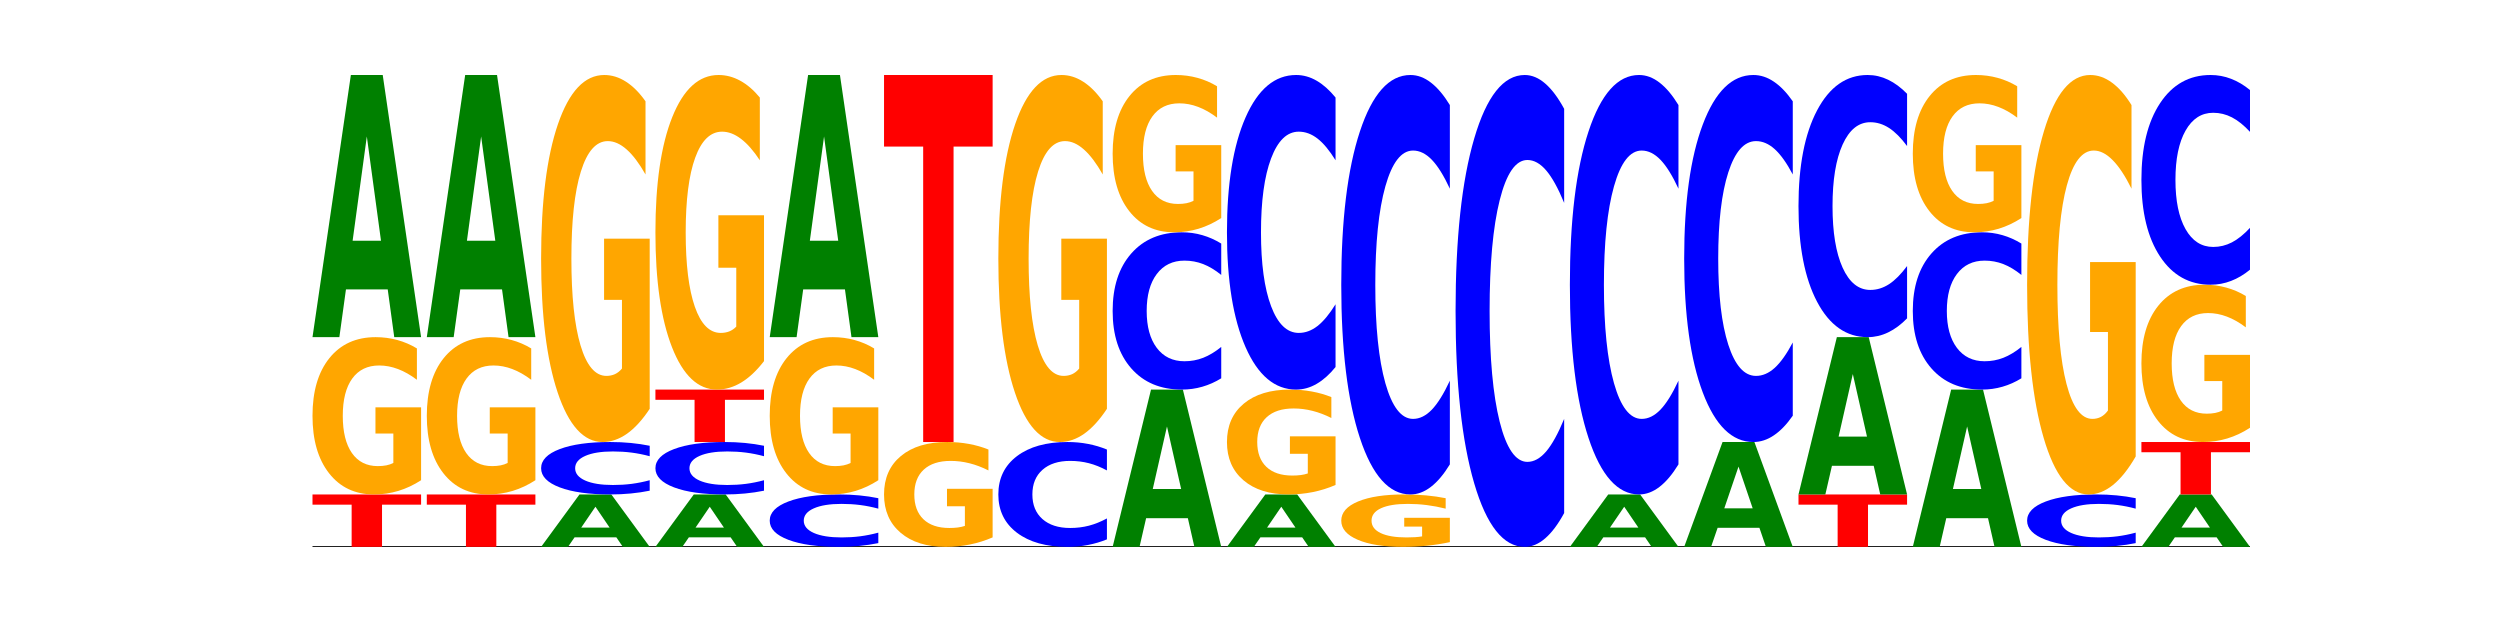 <?xml version="1.0" encoding="utf-8" standalone="no"?>
<!DOCTYPE svg PUBLIC "-//W3C//DTD SVG 1.1//EN"
  "http://www.w3.org/Graphics/SVG/1.1/DTD/svg11.dtd">
<!-- Created with matplotlib (https://matplotlib.org/) -->
<svg height="180pt" version="1.1" viewBox="0 0 720 180" width="720pt" xmlns="http://www.w3.org/2000/svg" xmlns:xlink="http://www.w3.org/1999/xlink">
 <defs>
  <style type="text/css">*{stroke-linecap:butt;stroke-linejoin:round;}</style>
 </defs>
 <g id="figure_1">
  <g id="patch_1">
   <path d="M 0 180 
L 720 180 
L 720 0 
L 0 0 
z
" style="fill:none;"/>
  </g>
  <g id="axes_1">
   <g id="line2d_1">
    <path clip-path="url(#p7548a26d9c)" d="M 90 157.5 
L 648 157.5 
" style="fill:none;stroke:#000000;stroke-linecap:square;stroke-width:0.5;"/>
   </g>
   <g id="patch_2">
    <path clip-path="url(#p7548a26d9c)" d="M 90 142.4 
L 121.274 142.4 
L 121.274 145.345 
L 110.023 145.345 
L 110.023 157.5 
L 101.273 157.5 
L 101.273 145.345 
L 90 145.345 
z
" style="fill:#ff0000;"/>
   </g>
   <g id="patch_3">
    <path clip-path="url(#p7548a26d9c)" d="M 121.274 138.301 
Q 118.12 140.351 114.728 141.38 
Q 111.336 142.4 107.719 142.4 
Q 99.546 142.4 94.773 136.299 
Q 90 130.198 90 119.764 
Q 90 109.209 94.857 103.154 
Q 99.722 97.1 108.181 97.1 
Q 111.441 97.1 114.427 97.923 
Q 117.419 98.738 120.069 100.347 
L 120.069 109.377 
Q 117.335 107.309 114.63 106.289 
Q 111.924 105.26 109.205 105.26 
Q 104.172 105.26 101.446 109.022 
Q 98.719 112.774 98.719 119.764 
Q 98.719 126.689 101.348 130.469 
Q 103.976 134.24 108.812 134.24 
Q 110.13 134.24 111.258 134.025 
Q 112.387 133.8 113.284 133.333 
L 113.284 124.855 
L 108.132 124.855 
L 108.132 117.303 
L 121.274 117.303 
z
" style="fill:#ffa600;"/>
   </g>
   <g id="patch_4">
    <path clip-path="url(#p7548a26d9c)" d="M 111.664 83.346 
L 99.636 83.346 
L 97.737 97.1 
L 90 97.1 
L 101.049 21.6 
L 110.225 21.6 
L 121.274 97.1 
L 113.544 97.1 
z
M 101.554 69.334 
L 109.726 69.334 
L 105.647 39.302 
z
" style="fill:#008000;"/>
   </g>
   <g id="patch_5">
    <path clip-path="url(#p7548a26d9c)" d="M 122.92 142.4 
L 154.195 142.4 
L 154.195 145.345 
L 142.943 145.345 
L 142.943 157.5 
L 134.194 157.5 
L 134.194 145.345 
L 122.92 145.345 
z
" style="fill:#ff0000;"/>
   </g>
   <g id="patch_6">
    <path clip-path="url(#p7548a26d9c)" d="M 154.195 138.301 
Q 151.041 140.351 147.648 141.38 
Q 144.256 142.4 140.639 142.4 
Q 132.467 142.4 127.694 136.299 
Q 122.92 130.198 122.92 119.764 
Q 122.92 109.209 127.778 103.154 
Q 132.642 97.1 141.102 97.1 
Q 144.361 97.1 147.347 97.923 
Q 150.34 98.738 152.989 100.347 
L 152.989 109.377 
Q 150.256 107.309 147.55 106.289 
Q 144.845 105.26 142.125 105.26 
Q 137.093 105.26 134.366 109.022 
Q 131.64 112.774 131.64 119.764 
Q 131.64 126.689 134.268 130.469 
Q 136.896 134.24 141.733 134.24 
Q 143.05 134.24 144.179 134.025 
Q 145.307 133.8 146.204 133.333 
L 146.204 124.855 
L 141.053 124.855 
L 141.053 117.303 
L 154.195 117.303 
z
" style="fill:#ffa600;"/>
   </g>
   <g id="patch_7">
    <path clip-path="url(#p7548a26d9c)" d="M 144.584 83.346 
L 132.557 83.346 
L 130.657 97.1 
L 122.92 97.1 
L 133.97 21.6 
L 143.145 21.6 
L 154.195 97.1 
L 146.464 97.1 
z
M 134.475 69.334 
L 142.647 69.334 
L 138.567 39.302 
z
" style="fill:#008000;"/>
   </g>
   <g id="patch_8">
    <path clip-path="url(#p7548a26d9c)" d="M 177.504 154.749 
L 165.477 154.749 
L 163.578 157.5 
L 155.841 157.5 
L 166.89 142.4 
L 176.066 142.4 
L 187.115 157.5 
L 179.384 157.5 
z
M 167.395 151.947 
L 175.567 151.947 
L 171.487 145.94 
z
" style="fill:#008000;"/>
   </g>
   <g id="patch_9">
    <path clip-path="url(#p7548a26d9c)" d="M 187.115 141.318 
Q 184.499 141.854 181.67 142.126 
Q 178.841 142.4 175.76 142.4 
Q 166.573 142.4 161.207 140.366 
Q 155.841 138.333 155.841 134.855 
Q 155.841 131.364 161.207 129.334 
Q 166.573 127.3 175.76 127.3 
Q 178.841 127.3 181.67 127.574 
Q 184.499 127.846 187.115 128.382 
L 187.115 131.392 
Q 184.475 130.681 181.914 130.351 
Q 179.354 130.02 176.525 130.02 
Q 171.45 130.02 168.543 131.308 
Q 165.643 132.593 165.643 134.855 
Q 165.643 137.107 168.543 138.395 
Q 171.45 139.68 176.525 139.68 
Q 179.354 139.68 181.914 139.349 
Q 184.475 139.016 187.115 138.305 
z
" style="fill:#0000ff;"/>
   </g>
   <g id="patch_10">
    <path clip-path="url(#p7548a26d9c)" d="M 187.115 117.737 
Q 183.961 122.518 180.569 124.92 
Q 177.176 127.3 173.56 127.3 
Q 165.387 127.3 160.614 113.064 
Q 155.841 98.828 155.841 74.483 
Q 155.841 49.854 160.698 35.727 
Q 165.562 21.6 174.022 21.6 
Q 177.281 21.6 180.267 23.521 
Q 183.26 25.421 185.909 29.177 
L 185.909 50.247 
Q 183.176 45.421 180.47 43.041 
Q 177.765 40.64 175.045 40.64 
Q 170.013 40.64 167.286 49.417 
Q 164.56 58.173 164.56 74.483 
Q 164.56 90.64 167.188 99.461 
Q 169.817 108.26 174.653 108.26 
Q 175.971 108.26 177.099 107.758 
Q 178.228 107.234 179.125 106.143 
L 179.125 86.361 
L 173.973 86.361 
L 173.973 68.74 
L 187.115 68.74 
z
" style="fill:#ffa600;"/>
   </g>
   <g id="patch_11">
    <path clip-path="url(#p7548a26d9c)" d="M 210.425 154.749 
L 198.397 154.749 
L 196.498 157.5 
L 188.761 157.5 
L 199.81 142.4 
L 208.986 142.4 
L 220.035 157.5 
L 212.305 157.5 
z
M 200.315 151.947 
L 208.487 151.947 
L 204.408 145.94 
z
" style="fill:#008000;"/>
   </g>
   <g id="patch_12">
    <path clip-path="url(#p7548a26d9c)" d="M 220.035 141.318 
Q 217.419 141.854 214.591 142.126 
Q 211.762 142.4 208.681 142.4 
Q 199.493 142.4 194.127 140.366 
Q 188.761 138.333 188.761 134.855 
Q 188.761 131.364 194.127 129.334 
Q 199.493 127.3 208.681 127.3 
Q 211.762 127.3 214.591 127.574 
Q 217.419 127.846 220.035 128.382 
L 220.035 131.392 
Q 217.396 130.681 214.835 130.351 
Q 212.274 130.02 209.445 130.02 
Q 204.371 130.02 201.463 131.308 
Q 198.563 132.593 198.563 134.855 
Q 198.563 137.107 201.463 138.395 
Q 204.371 139.68 209.445 139.68 
Q 212.274 139.68 214.835 139.349 
Q 217.396 139.016 220.035 138.305 
z
" style="fill:#0000ff;"/>
   </g>
   <g id="patch_13">
    <path clip-path="url(#p7548a26d9c)" d="M 188.761 112.2 
L 220.035 112.2 
L 220.035 115.145 
L 208.784 115.145 
L 208.784 127.3 
L 200.034 127.3 
L 200.034 115.145 
L 188.761 115.145 
z
" style="fill:#ff0000;"/>
   </g>
   <g id="patch_14">
    <path clip-path="url(#p7548a26d9c)" d="M 220.035 104.003 
Q 216.881 108.101 213.489 110.16 
Q 210.097 112.2 206.48 112.2 
Q 198.307 112.2 193.534 99.998 
Q 188.761 87.795 188.761 66.928 
Q 188.761 45.817 193.618 33.709 
Q 198.483 21.6 206.943 21.6 
Q 210.202 21.6 213.188 23.247 
Q 216.18 24.875 218.83 28.094 
L 218.83 46.154 
Q 216.096 42.018 213.391 39.978 
Q 210.685 37.92 207.966 37.92 
Q 202.933 37.92 200.207 45.443 
Q 197.48 52.948 197.48 66.928 
Q 197.48 80.777 200.109 88.338 
Q 202.737 95.88 207.573 95.88 
Q 208.891 95.88 210.019 95.45 
Q 211.148 95.001 212.045 94.065 
L 212.045 77.109 
L 206.893 77.109 
L 206.893 62.006 
L 220.035 62.006 
z
" style="fill:#ffa600;"/>
   </g>
   <g id="patch_15">
    <path clip-path="url(#p7548a26d9c)" d="M 252.956 156.418 
Q 250.34 156.954 247.511 157.226 
Q 244.682 157.5 241.601 157.5 
Q 232.414 157.5 227.047 155.466 
Q 221.681 153.433 221.681 149.955 
Q 221.681 146.464 227.047 144.434 
Q 232.414 142.4 241.601 142.4 
Q 244.682 142.4 247.511 142.674 
Q 250.34 142.946 252.956 143.482 
L 252.956 146.492 
Q 250.316 145.781 247.755 145.451 
Q 245.194 145.12 242.366 145.12 
Q 237.291 145.12 234.383 146.408 
Q 231.484 147.693 231.484 149.955 
Q 231.484 152.207 234.383 153.495 
Q 237.291 154.78 242.366 154.78 
Q 245.194 154.78 247.755 154.449 
Q 250.316 154.116 252.956 153.405 
z
" style="fill:#0000ff;"/>
   </g>
   <g id="patch_16">
    <path clip-path="url(#p7548a26d9c)" d="M 252.956 138.301 
Q 249.802 140.351 246.409 141.38 
Q 243.017 142.4 239.4 142.4 
Q 231.228 142.4 226.455 136.299 
Q 221.681 130.198 221.681 119.764 
Q 221.681 109.209 226.539 103.154 
Q 231.403 97.1 239.863 97.1 
Q 243.122 97.1 246.108 97.923 
Q 249.101 98.738 251.75 100.347 
L 251.75 109.377 
Q 249.017 107.309 246.311 106.289 
Q 243.606 105.26 240.886 105.26 
Q 235.854 105.26 233.127 109.022 
Q 230.401 112.774 230.401 119.764 
Q 230.401 126.689 233.029 130.469 
Q 235.657 134.24 240.494 134.24 
Q 241.811 134.24 242.94 134.025 
Q 244.068 133.8 244.965 133.333 
L 244.965 124.855 
L 239.814 124.855 
L 239.814 117.303 
L 252.956 117.303 
z
" style="fill:#ffa600;"/>
   </g>
   <g id="patch_17">
    <path clip-path="url(#p7548a26d9c)" d="M 243.345 83.346 
L 231.318 83.346 
L 229.418 97.1 
L 221.681 97.1 
L 232.731 21.6 
L 241.906 21.6 
L 252.956 97.1 
L 245.225 97.1 
z
M 233.236 69.334 
L 241.408 69.334 
L 237.328 39.302 
z
" style="fill:#008000;"/>
   </g>
   <g id="patch_18">
    <path clip-path="url(#p7548a26d9c)" d="M 285.876 154.768 
Q 282.722 156.134 279.33 156.82 
Q 275.937 157.5 272.321 157.5 
Q 264.148 157.5 259.375 153.433 
Q 254.602 149.365 254.602 142.409 
Q 254.602 135.372 259.459 131.336 
Q 264.323 127.3 272.783 127.3 
Q 276.042 127.3 279.028 127.849 
Q 282.021 128.392 284.671 129.465 
L 284.671 135.485 
Q 281.937 134.106 279.232 133.426 
Q 276.526 132.74 273.807 132.74 
Q 268.774 132.74 266.048 135.248 
Q 263.321 137.749 263.321 142.409 
Q 263.321 147.026 265.949 149.546 
Q 268.578 152.06 273.414 152.06 
Q 274.732 152.06 275.86 151.917 
Q 276.989 151.767 277.886 151.455 
L 277.886 145.803 
L 272.734 145.803 
L 272.734 140.769 
L 285.876 140.769 
z
" style="fill:#ffa600;"/>
   </g>
   <g id="patch_19">
    <path clip-path="url(#p7548a26d9c)" d="M 254.602 21.6 
L 285.876 21.6 
L 285.876 42.214 
L 274.625 42.214 
L 274.625 127.3 
L 265.875 127.3 
L 265.875 42.214 
L 254.602 42.214 
z
" style="fill:#ff0000;"/>
   </g>
   <g id="patch_20">
    <path clip-path="url(#p7548a26d9c)" d="M 318.796 155.335 
Q 316.18 156.408 313.352 156.951 
Q 310.523 157.5 307.442 157.5 
Q 298.254 157.5 292.888 153.433 
Q 287.522 149.365 287.522 142.409 
Q 287.522 135.429 292.888 131.367 
Q 298.254 127.3 307.442 127.3 
Q 310.523 127.3 313.352 127.849 
Q 316.18 128.392 318.796 129.465 
L 318.796 135.485 
Q 316.157 134.062 313.596 133.401 
Q 311.035 132.74 308.206 132.74 
Q 303.132 132.74 300.224 135.316 
Q 297.324 137.887 297.324 142.409 
Q 297.324 146.913 300.224 149.49 
Q 303.132 152.06 308.206 152.06 
Q 311.035 152.06 313.596 151.399 
Q 316.157 150.731 318.796 149.309 
z
" style="fill:#0000ff;"/>
   </g>
   <g id="patch_21">
    <path clip-path="url(#p7548a26d9c)" d="M 318.796 117.737 
Q 315.642 122.518 312.25 124.92 
Q 308.858 127.3 305.241 127.3 
Q 297.068 127.3 292.295 113.064 
Q 287.522 98.828 287.522 74.483 
Q 287.522 49.854 292.379 35.727 
Q 297.244 21.6 305.704 21.6 
Q 308.963 21.6 311.949 23.521 
Q 314.941 25.421 317.591 29.177 
L 317.591 50.247 
Q 314.857 45.421 312.152 43.041 
Q 309.446 40.64 306.727 40.64 
Q 301.694 40.64 298.968 49.417 
Q 296.241 58.173 296.241 74.483 
Q 296.241 90.64 298.87 99.461 
Q 301.498 108.26 306.334 108.26 
Q 307.652 108.26 308.781 107.758 
Q 309.909 107.234 310.806 106.143 
L 310.806 86.361 
L 305.655 86.361 
L 305.655 68.74 
L 318.796 68.74 
z
" style="fill:#ffa600;"/>
   </g>
   <g id="patch_22">
    <path clip-path="url(#p7548a26d9c)" d="M 342.106 149.248 
L 330.079 149.248 
L 328.18 157.5 
L 320.442 157.5 
L 331.492 112.2 
L 340.668 112.2 
L 351.717 157.5 
L 343.986 157.5 
z
M 331.997 140.84 
L 340.169 140.84 
L 336.089 122.821 
z
" style="fill:#008000;"/>
   </g>
   <g id="patch_23">
    <path clip-path="url(#p7548a26d9c)" d="M 351.717 108.953 
Q 349.101 110.562 346.272 111.377 
Q 343.443 112.2 340.362 112.2 
Q 331.175 112.2 325.809 106.099 
Q 320.442 99.998 320.442 89.564 
Q 320.442 79.093 325.809 73.001 
Q 331.175 66.9 340.362 66.9 
Q 343.443 66.9 346.272 67.723 
Q 349.101 68.538 351.717 70.147 
L 351.717 79.177 
Q 349.077 77.044 346.516 76.052 
Q 343.955 75.06 341.127 75.06 
Q 336.052 75.06 333.144 78.924 
Q 330.245 82.78 330.245 89.564 
Q 330.245 96.32 333.144 100.185 
Q 336.052 104.04 341.127 104.04 
Q 343.955 104.04 346.516 103.048 
Q 349.077 102.047 351.717 99.914 
z
" style="fill:#0000ff;"/>
   </g>
   <g id="patch_24">
    <path clip-path="url(#p7548a26d9c)" d="M 351.717 62.801 
Q 348.563 64.851 345.17 65.88 
Q 341.778 66.9 338.161 66.9 
Q 329.989 66.9 325.216 60.799 
Q 320.442 54.698 320.442 44.264 
Q 320.442 33.709 325.3 27.654 
Q 330.164 21.6 338.624 21.6 
Q 341.883 21.6 344.869 22.423 
Q 347.862 23.238 350.511 24.847 
L 350.511 33.877 
Q 347.778 31.809 345.072 30.789 
Q 342.367 29.76 339.647 29.76 
Q 334.615 29.76 331.888 33.522 
Q 329.162 37.274 329.162 44.264 
Q 329.162 51.189 331.79 54.969 
Q 334.419 58.74 339.255 58.74 
Q 340.572 58.74 341.701 58.525 
Q 342.829 58.3 343.727 57.833 
L 343.727 49.355 
L 338.575 49.355 
L 338.575 41.803 
L 351.717 41.803 
z
" style="fill:#ffa600;"/>
   </g>
   <g id="patch_25">
    <path clip-path="url(#p7548a26d9c)" d="M 375.027 154.749 
L 362.999 154.749 
L 361.1 157.5 
L 353.363 157.5 
L 364.412 142.4 
L 373.588 142.4 
L 384.637 157.5 
L 376.907 157.5 
z
M 364.917 151.947 
L 373.089 151.947 
L 369.01 145.94 
z
" style="fill:#008000;"/>
   </g>
   <g id="patch_26">
    <path clip-path="url(#p7548a26d9c)" d="M 384.637 139.668 
Q 381.483 141.034 378.091 141.72 
Q 374.698 142.4 371.082 142.4 
Q 362.909 142.4 358.136 138.333 
Q 353.363 134.265 353.363 127.309 
Q 353.363 120.272 358.22 116.236 
Q 363.084 112.2 371.544 112.2 
Q 374.803 112.2 377.789 112.749 
Q 380.782 113.292 383.432 114.365 
L 383.432 120.385 
Q 380.698 119.006 377.993 118.326 
Q 375.287 117.64 372.568 117.64 
Q 367.535 117.64 364.809 120.148 
Q 362.082 122.649 362.082 127.309 
Q 362.082 131.926 364.71 134.446 
Q 367.339 136.96 372.175 136.96 
Q 373.493 136.96 374.621 136.817 
Q 375.75 136.667 376.647 136.355 
L 376.647 130.703 
L 371.495 130.703 
L 371.495 125.669 
L 384.637 125.669 
z
" style="fill:#ffa600;"/>
   </g>
   <g id="patch_27">
    <path clip-path="url(#p7548a26d9c)" d="M 384.637 105.706 
Q 382.021 108.925 379.192 110.553 
Q 376.364 112.2 373.283 112.2 
Q 364.095 112.2 358.729 99.998 
Q 353.363 87.795 353.363 66.928 
Q 353.363 45.986 358.729 33.802 
Q 364.095 21.6 373.283 21.6 
Q 376.364 21.6 379.192 23.247 
Q 382.021 24.875 384.637 28.094 
L 384.637 46.154 
Q 381.997 41.887 379.437 39.903 
Q 376.876 37.92 374.047 37.92 
Q 368.972 37.92 366.065 45.649 
Q 363.165 53.36 363.165 66.928 
Q 363.165 80.44 366.065 88.17 
Q 368.972 95.88 374.047 95.88 
Q 376.876 95.88 379.437 93.897 
Q 381.997 91.894 384.637 87.627 
z
" style="fill:#0000ff;"/>
   </g>
   <g id="patch_28">
    <path clip-path="url(#p7548a26d9c)" d="M 417.558 156.134 
Q 414.403 156.817 411.011 157.16 
Q 407.619 157.5 404.002 157.5 
Q 395.829 157.5 391.056 155.466 
Q 386.283 153.433 386.283 149.955 
Q 386.283 146.436 391.14 144.418 
Q 396.005 142.4 404.465 142.4 
Q 407.724 142.4 410.71 142.674 
Q 413.703 142.946 416.352 143.482 
L 416.352 146.492 
Q 413.618 145.803 410.913 145.463 
Q 408.207 145.12 405.488 145.12 
Q 400.455 145.12 397.729 146.374 
Q 395.002 147.625 395.002 149.955 
Q 395.002 152.263 397.631 153.523 
Q 400.259 154.78 405.095 154.78 
Q 406.413 154.78 407.542 154.708 
Q 408.67 154.633 409.567 154.478 
L 409.567 151.652 
L 404.416 151.652 
L 404.416 149.134 
L 417.558 149.134 
z
" style="fill:#ffa600;"/>
   </g>
   <g id="patch_29">
    <path clip-path="url(#p7548a26d9c)" d="M 417.558 133.741 
Q 414.941 138.033 412.113 140.204 
Q 409.284 142.4 406.203 142.4 
Q 397.015 142.4 391.649 126.13 
Q 386.283 109.861 386.283 82.037 
Q 386.283 54.114 391.649 37.87 
Q 397.015 21.6 406.203 21.6 
Q 409.284 21.6 412.113 23.796 
Q 414.941 25.967 417.558 30.259 
L 417.558 54.339 
Q 414.918 48.65 412.357 46.005 
Q 409.796 43.359 406.967 43.359 
Q 401.893 43.359 398.985 53.665 
Q 396.085 63.946 396.085 82.037 
Q 396.085 100.054 398.985 110.36 
Q 401.893 120.641 406.967 120.641 
Q 409.796 120.641 412.357 117.995 
Q 414.918 115.325 417.558 109.636 
z
" style="fill:#0000ff;"/>
   </g>
   <g id="patch_30">
    <path clip-path="url(#p7548a26d9c)" d="M 450.478 147.759 
Q 447.862 152.587 445.033 155.03 
Q 442.204 157.5 439.123 157.5 
Q 429.936 157.5 424.57 139.197 
Q 419.204 120.893 419.204 89.592 
Q 419.204 58.179 424.57 39.903 
Q 429.936 21.6 439.123 21.6 
Q 442.204 21.6 445.033 24.07 
Q 447.862 26.513 450.478 31.341 
L 450.478 58.431 
Q 447.838 52.031 445.277 49.055 
Q 442.716 46.079 439.888 46.079 
Q 434.813 46.079 431.906 57.673 
Q 429.006 69.239 429.006 89.592 
Q 429.006 109.861 431.906 121.455 
Q 434.813 133.021 439.888 133.021 
Q 442.716 133.021 445.277 130.045 
Q 447.838 127.041 450.478 120.641 
z
" style="fill:#0000ff;"/>
   </g>
   <g id="patch_31">
    <path clip-path="url(#p7548a26d9c)" d="M 473.788 154.749 
L 461.76 154.749 
L 459.861 157.5 
L 452.124 157.5 
L 463.173 142.4 
L 472.349 142.4 
L 483.398 157.5 
L 475.668 157.5 
z
M 463.678 151.947 
L 471.85 151.947 
L 467.771 145.94 
z
" style="fill:#008000;"/>
   </g>
   <g id="patch_32">
    <path clip-path="url(#p7548a26d9c)" d="M 483.398 133.741 
Q 480.782 138.033 477.953 140.204 
Q 475.125 142.4 472.044 142.4 
Q 462.856 142.4 457.49 126.13 
Q 452.124 109.861 452.124 82.037 
Q 452.124 54.114 457.49 37.87 
Q 462.856 21.6 472.044 21.6 
Q 475.125 21.6 477.953 23.796 
Q 480.782 25.967 483.398 30.259 
L 483.398 54.339 
Q 480.759 48.65 478.198 46.005 
Q 475.637 43.359 472.808 43.359 
Q 467.733 43.359 464.826 53.665 
Q 461.926 63.946 461.926 82.037 
Q 461.926 100.054 464.826 110.36 
Q 467.733 120.641 472.808 120.641 
Q 475.637 120.641 478.198 117.995 
Q 480.759 115.325 483.398 109.636 
z
" style="fill:#0000ff;"/>
   </g>
   <g id="patch_33">
    <path clip-path="url(#p7548a26d9c)" d="M 506.708 151.999 
L 494.68 151.999 
L 492.781 157.5 
L 485.044 157.5 
L 496.094 127.3 
L 505.269 127.3 
L 516.319 157.5 
L 508.588 157.5 
z
M 496.599 146.393 
L 504.771 146.393 
L 500.691 134.381 
z
" style="fill:#008000;"/>
   </g>
   <g id="patch_34">
    <path clip-path="url(#p7548a26d9c)" d="M 516.319 119.723 
Q 513.703 123.479 510.874 125.379 
Q 508.045 127.3 504.964 127.3 
Q 495.776 127.3 490.41 113.064 
Q 485.044 98.828 485.044 74.483 
Q 485.044 50.05 490.41 35.836 
Q 495.776 21.6 504.964 21.6 
Q 508.045 21.6 510.874 23.521 
Q 513.703 25.421 516.319 29.177 
L 516.319 50.247 
Q 513.679 45.268 511.118 42.954 
Q 508.557 40.64 505.728 40.64 
Q 500.654 40.64 497.746 49.657 
Q 494.847 58.653 494.847 74.483 
Q 494.847 90.247 497.746 99.265 
Q 500.654 108.26 505.728 108.26 
Q 508.557 108.26 511.118 105.946 
Q 513.679 103.61 516.319 98.632 
z
" style="fill:#0000ff;"/>
   </g>
   <g id="patch_35">
    <path clip-path="url(#p7548a26d9c)" d="M 517.965 142.4 
L 549.239 142.4 
L 549.239 145.345 
L 537.987 145.345 
L 537.987 157.5 
L 529.238 157.5 
L 529.238 145.345 
L 517.965 145.345 
z
" style="fill:#ff0000;"/>
   </g>
   <g id="patch_36">
    <path clip-path="url(#p7548a26d9c)" d="M 539.628 134.148 
L 527.601 134.148 
L 525.702 142.4 
L 517.965 142.4 
L 529.014 97.1 
L 538.19 97.1 
L 549.239 142.4 
L 541.508 142.4 
z
M 529.519 125.74 
L 537.691 125.74 
L 533.611 107.721 
z
" style="fill:#008000;"/>
   </g>
   <g id="patch_37">
    <path clip-path="url(#p7548a26d9c)" d="M 549.239 91.688 
Q 546.623 94.371 543.794 95.728 
Q 540.965 97.1 537.884 97.1 
Q 528.697 97.1 523.331 86.931 
Q 517.965 76.763 517.965 59.373 
Q 517.965 41.922 523.331 31.769 
Q 528.697 21.6 537.884 21.6 
Q 540.965 21.6 543.794 22.972 
Q 546.623 24.329 549.239 27.012 
L 549.239 42.062 
Q 546.599 38.506 544.038 36.853 
Q 541.477 35.2 538.649 35.2 
Q 533.574 35.2 530.667 41.641 
Q 527.767 48.066 527.767 59.373 
Q 527.767 70.634 530.667 77.075 
Q 533.574 83.5 538.649 83.5 
Q 541.477 83.5 544.038 81.847 
Q 546.599 80.178 549.239 76.623 
z
" style="fill:#0000ff;"/>
   </g>
   <g id="patch_38">
    <path clip-path="url(#p7548a26d9c)" d="M 572.549 149.248 
L 560.521 149.248 
L 558.622 157.5 
L 550.885 157.5 
L 561.934 112.2 
L 571.11 112.2 
L 582.159 157.5 
L 574.429 157.5 
z
M 562.439 140.84 
L 570.611 140.84 
L 566.532 122.821 
z
" style="fill:#008000;"/>
   </g>
   <g id="patch_39">
    <path clip-path="url(#p7548a26d9c)" d="M 582.159 108.953 
Q 579.543 110.562 576.714 111.377 
Q 573.886 112.2 570.805 112.2 
Q 561.617 112.2 556.251 106.099 
Q 550.885 99.998 550.885 89.564 
Q 550.885 79.093 556.251 73.001 
Q 561.617 66.9 570.805 66.9 
Q 573.886 66.9 576.714 67.723 
Q 579.543 68.538 582.159 70.147 
L 582.159 79.177 
Q 579.52 77.044 576.959 76.052 
Q 574.398 75.06 571.569 75.06 
Q 566.495 75.06 563.587 78.924 
Q 560.687 82.78 560.687 89.564 
Q 560.687 96.32 563.587 100.185 
Q 566.495 104.04 571.569 104.04 
Q 574.398 104.04 576.959 103.048 
Q 579.52 102.047 582.159 99.914 
z
" style="fill:#0000ff;"/>
   </g>
   <g id="patch_40">
    <path clip-path="url(#p7548a26d9c)" d="M 582.159 62.801 
Q 579.005 64.851 575.613 65.88 
Q 572.22 66.9 568.604 66.9 
Q 560.431 66.9 555.658 60.799 
Q 550.885 54.698 550.885 44.264 
Q 550.885 33.709 555.742 27.654 
Q 560.606 21.6 569.066 21.6 
Q 572.326 21.6 575.311 22.423 
Q 578.304 23.238 580.954 24.847 
L 580.954 33.877 
Q 578.22 31.809 575.515 30.789 
Q 572.809 29.76 570.09 29.76 
Q 565.057 29.76 562.331 33.522 
Q 559.604 37.274 559.604 44.264 
Q 559.604 51.189 562.233 54.969 
Q 564.861 58.74 569.697 58.74 
Q 571.015 58.74 572.143 58.525 
Q 573.272 58.3 574.169 57.833 
L 574.169 49.355 
L 569.017 49.355 
L 569.017 41.803 
L 582.159 41.803 
z
" style="fill:#ffa600;"/>
   </g>
   <g id="patch_41">
    <path clip-path="url(#p7548a26d9c)" d="M 615.08 156.418 
Q 612.464 156.954 609.635 157.226 
Q 606.806 157.5 603.725 157.5 
Q 594.537 157.5 589.171 155.466 
Q 583.805 153.433 583.805 149.955 
Q 583.805 146.464 589.171 144.434 
Q 594.537 142.4 603.725 142.4 
Q 606.806 142.4 609.635 142.674 
Q 612.464 142.946 615.08 143.482 
L 615.08 146.492 
Q 612.44 145.781 609.879 145.451 
Q 607.318 145.12 604.489 145.12 
Q 599.415 145.12 596.507 146.408 
Q 593.608 147.693 593.608 149.955 
Q 593.608 152.207 596.507 153.495 
Q 599.415 154.78 604.489 154.78 
Q 607.318 154.78 609.879 154.449 
Q 612.44 154.116 615.08 153.405 
z
" style="fill:#0000ff;"/>
   </g>
   <g id="patch_42">
    <path clip-path="url(#p7548a26d9c)" d="M 615.08 131.47 
Q 611.926 136.935 608.533 139.68 
Q 605.141 142.4 601.524 142.4 
Q 593.352 142.4 588.578 126.13 
Q 583.805 109.861 583.805 82.037 
Q 583.805 53.89 588.663 37.745 
Q 593.527 21.6 601.987 21.6 
Q 605.246 21.6 608.232 23.796 
Q 611.225 25.967 613.874 30.259 
L 613.874 54.339 
Q 611.141 48.824 608.435 46.104 
Q 605.73 43.359 603.01 43.359 
Q 597.978 43.359 595.251 53.391 
Q 592.525 63.397 592.525 82.037 
Q 592.525 100.503 595.153 110.584 
Q 597.781 120.641 602.618 120.641 
Q 603.935 120.641 605.064 120.067 
Q 606.192 119.468 607.089 118.22 
L 607.089 95.612 
L 601.938 95.612 
L 601.938 75.475 
L 615.08 75.475 
z
" style="fill:#ffa600;"/>
   </g>
   <g id="patch_43">
    <path clip-path="url(#p7548a26d9c)" d="M 638.389 154.749 
L 626.362 154.749 
L 624.463 157.5 
L 616.726 157.5 
L 627.775 142.4 
L 636.951 142.4 
L 648 157.5 
L 640.269 157.5 
z
M 628.28 151.947 
L 636.452 151.947 
L 632.372 145.94 
z
" style="fill:#008000;"/>
   </g>
   <g id="patch_44">
    <path clip-path="url(#p7548a26d9c)" d="M 616.726 127.3 
L 648 127.3 
L 648 130.245 
L 636.749 130.245 
L 636.749 142.4 
L 627.999 142.4 
L 627.999 130.245 
L 616.726 130.245 
z
" style="fill:#ff0000;"/>
   </g>
   <g id="patch_45">
    <path clip-path="url(#p7548a26d9c)" d="M 648 123.201 
Q 644.846 125.251 641.454 126.28 
Q 638.061 127.3 634.445 127.3 
Q 626.272 127.3 621.499 121.199 
Q 616.726 115.098 616.726 104.664 
Q 616.726 94.109 621.583 88.054 
Q 626.447 82 634.907 82 
Q 638.166 82 641.152 82.823 
Q 644.145 83.638 646.794 85.247 
L 646.794 94.277 
Q 644.061 92.209 641.355 91.189 
Q 638.65 90.16 635.93 90.16 
Q 630.898 90.16 628.171 93.922 
Q 625.445 97.674 625.445 104.664 
Q 625.445 111.589 628.073 115.369 
Q 630.702 119.14 635.538 119.14 
Q 636.856 119.14 637.984 118.925 
Q 639.113 118.7 640.01 118.233 
L 640.01 109.755 
L 634.858 109.755 
L 634.858 102.203 
L 648 102.203 
z
" style="fill:#ffa600;"/>
   </g>
   <g id="patch_46">
    <path clip-path="url(#p7548a26d9c)" d="M 648 77.671 
Q 645.384 79.817 642.555 80.902 
Q 639.726 82 636.645 82 
Q 627.458 82 622.092 73.865 
Q 616.726 65.73 616.726 51.819 
Q 616.726 37.857 622.092 29.735 
Q 627.458 21.6 636.645 21.6 
Q 639.726 21.6 642.555 22.698 
Q 645.384 23.783 648 25.929 
L 648 37.97 
Q 645.36 35.125 642.799 33.802 
Q 640.239 32.48 637.41 32.48 
Q 632.335 32.48 629.428 37.633 
Q 626.528 42.773 626.528 51.819 
Q 626.528 60.827 629.428 65.98 
Q 632.335 71.12 637.41 71.12 
Q 640.239 71.12 642.799 69.798 
Q 645.36 68.463 648 65.618 
z
" style="fill:#0000ff;"/>
   </g>
  </g>
 </g>
 <defs>
  <clipPath id="p7548a26d9c">
   <rect height="135.9" width="558" x="90" y="21.6"/>
  </clipPath>
 </defs>
</svg>
